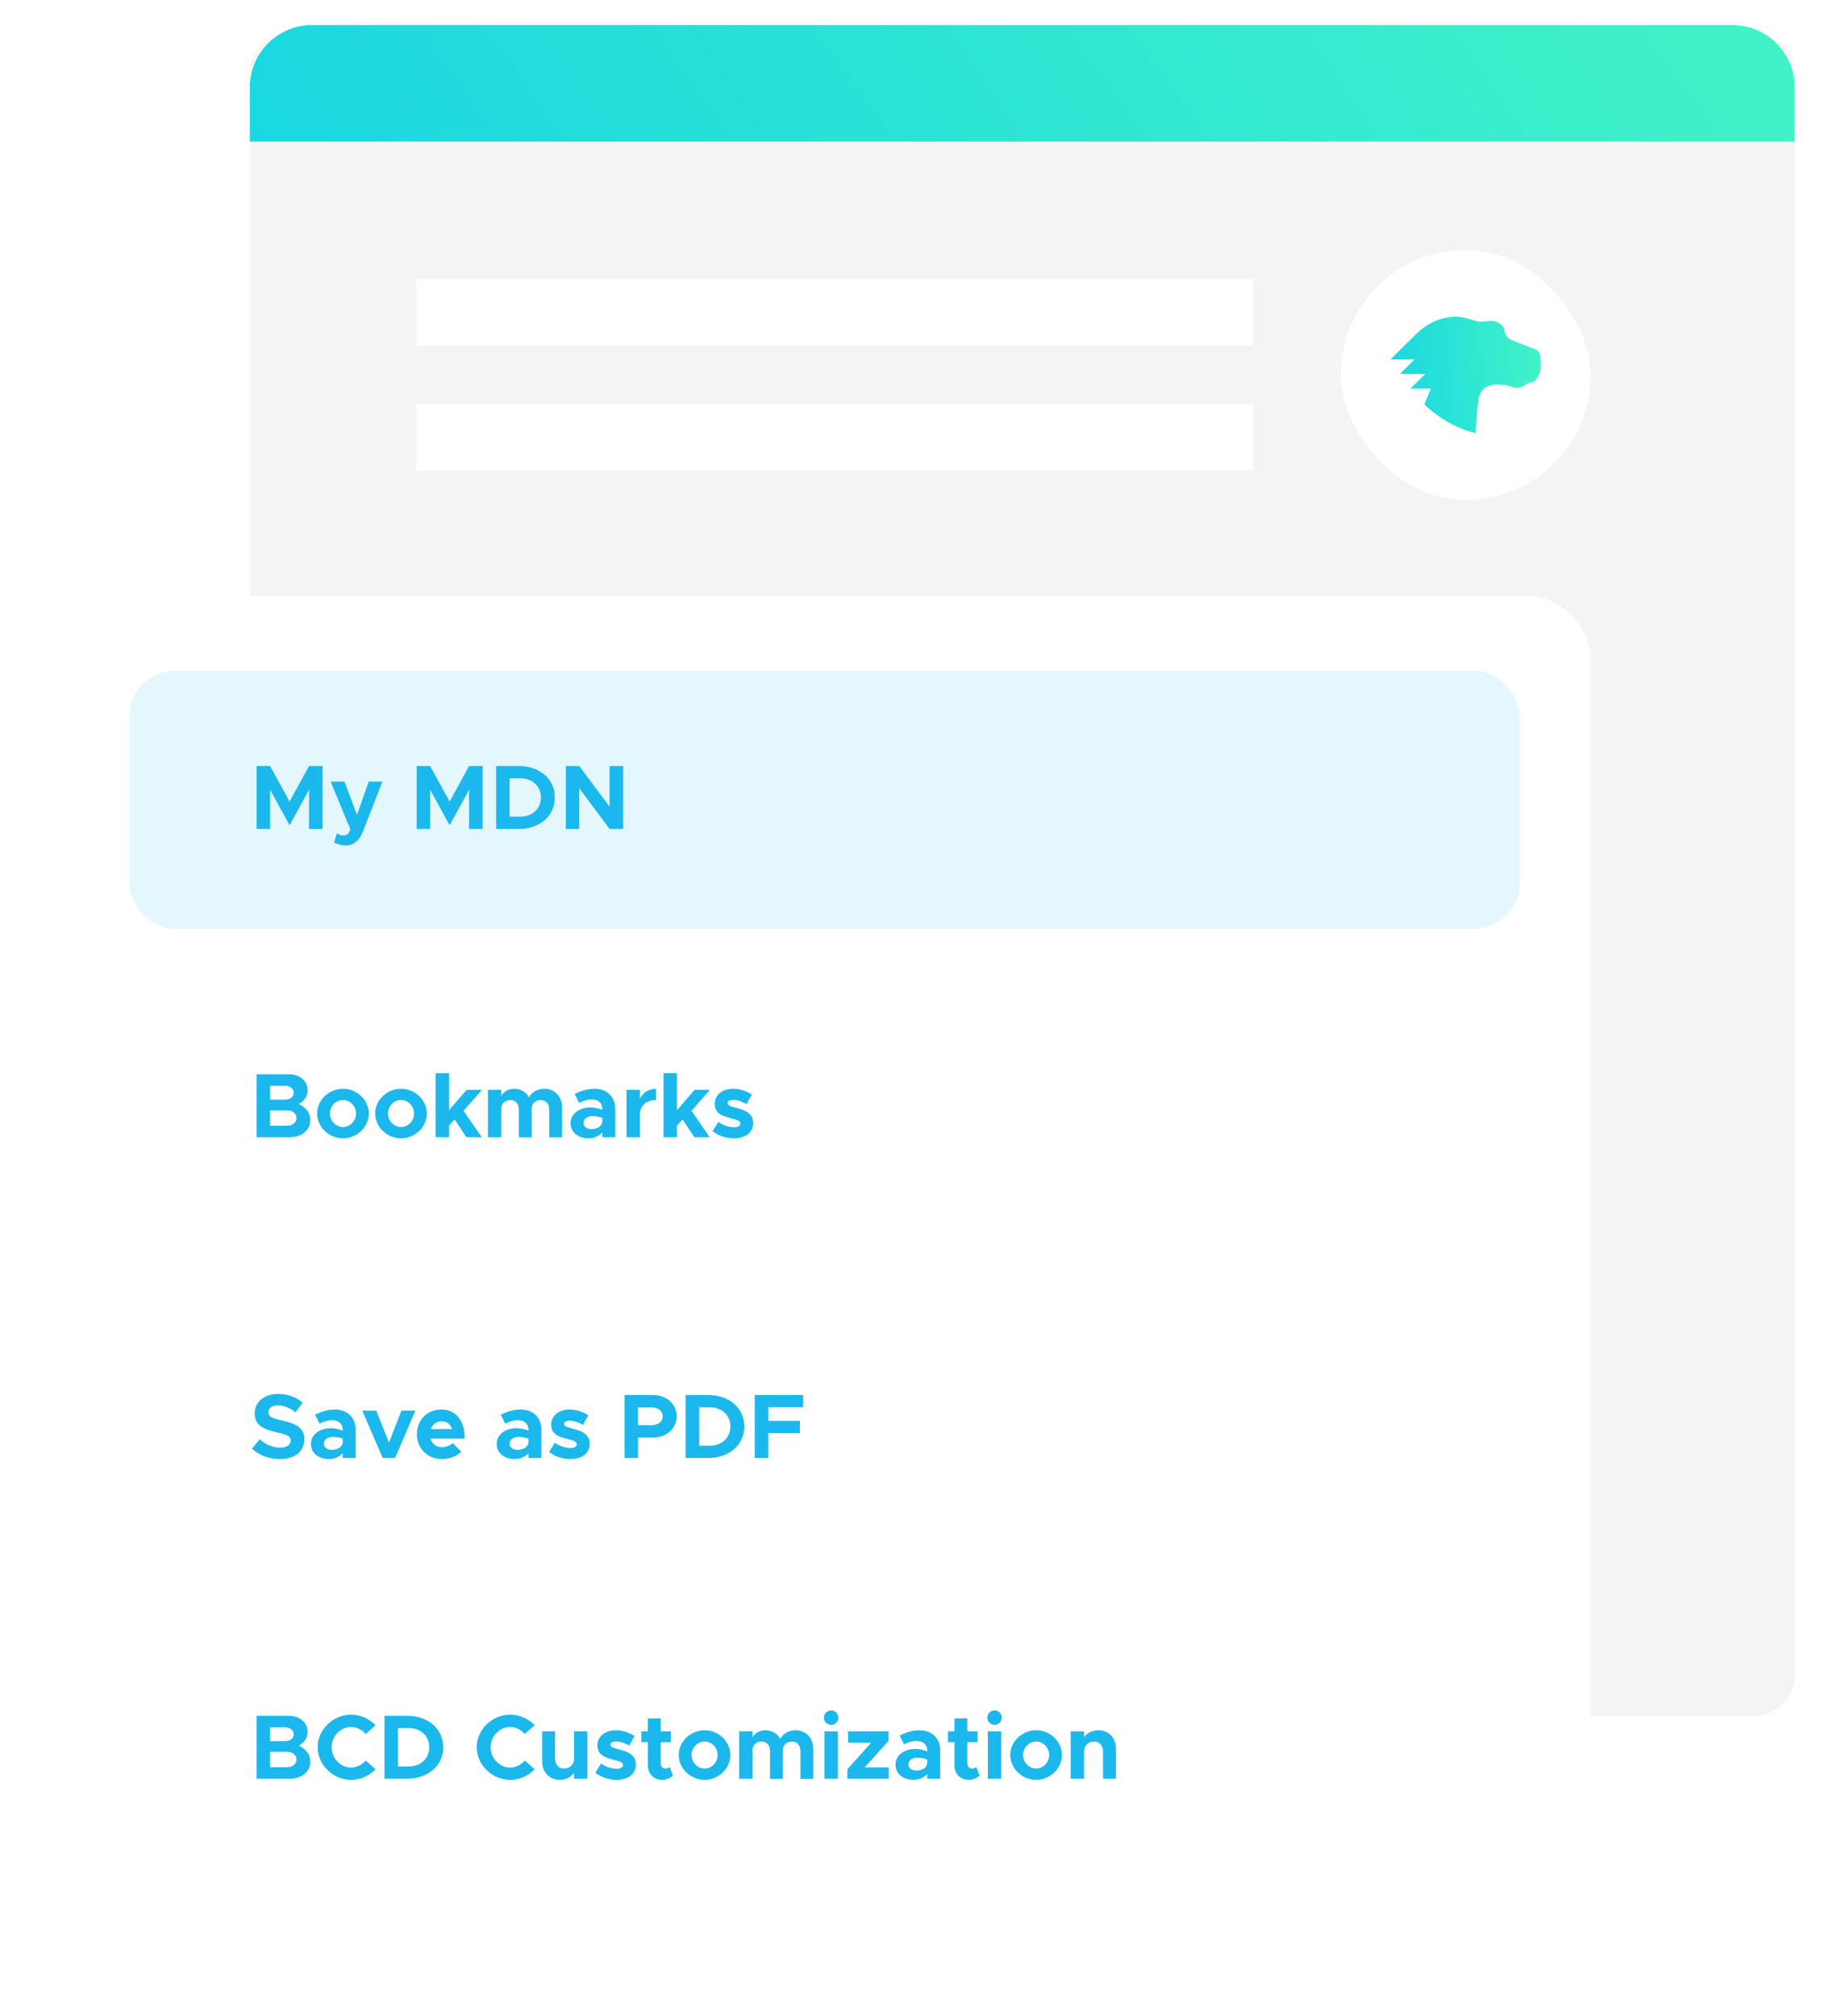 <svg width="439" height="484" viewBox="0 0 439 484" fill="none" xmlns="http://www.w3.org/2000/svg">
<g filter="url(#filter0_d)">
<path d="M60 23C60 14.716 66.716 8 75 8H416C424.284 8 431 14.716 431 23V397C431 405.284 424.284 412 416 412H75C66.716 412 60 405.284 60 397V23Z" fill="#F4F4F5"/>
<path d="M60 17.498C60 12.253 64.58 8 70.23 8H420.77C426.42 8 431 12.253 431 17.498V402.502C431 407.747 426.42 412 420.77 412H70.23C64.58 412 60 407.747 60 402.502V17.498Z" fill="#F4F4F5"/>
</g>
<path d="M60 21C60 12.716 66.716 6 75 6H416C424.284 6 431 12.716 431 21V34H60V21Z" fill="url(#paint0_linear)"/>
<rect x="322" y="60" width="60" height="60" rx="30" fill="white"/>
<rect x="100" y="67" width="201" height="16" fill="white"/>
<rect x="100" y="97" width="201" height="16" fill="white"/>
<g filter="url(#filter1_d)">
<rect x="14" y="143" width="368" height="327" rx="15" fill="white"/>
</g>
<rect x="31" y="161" width="334" height="62" rx="11" fill="#1AB8EC" fill-opacity="0.12"/>
<path d="M61.628 199H64.862V189.584L69.548 198.12L74.212 189.584V199H77.468V183.886H74.212L69.548 192.422L64.862 183.886H61.628V199ZM83.082 202.96C84.864 202.96 86.316 201.794 87.174 199.572L91.838 187.626H88.56L85.722 195.612L82.73 187.626H79.408L84.138 199.11L83.742 199.946C83.5 200.364 83.016 200.562 82.4 200.562C82.026 200.562 81.454 200.364 80.904 200.056L80.222 202.256C80.992 202.674 82.136 202.96 83.082 202.96ZM100.064 199H103.298V189.584L107.984 198.12L112.648 189.584V199H115.904V183.886H112.648L107.984 192.422L103.298 183.886H100.064V199ZM119.142 199H124.554C129.636 199 133.244 195.854 133.244 191.432C133.244 187.01 129.636 183.886 124.554 183.886H119.142V199ZM122.376 196.052V186.834H124.972C127.854 186.834 129.9 188.748 129.9 191.432C129.9 194.138 127.854 196.052 124.972 196.052H122.376ZM135.878 199H139.112V189.232L146.394 199H149.65V183.886H146.394V193.654L139.112 183.886H135.878V199Z" fill="#1AB8EC"/>
<path d="M61.628 273H69.57C72.452 273 74.52 271.328 74.52 268.908C74.52 267.236 73.508 265.828 71.748 265.036C73.09 264.332 73.86 263.21 73.86 261.67C73.86 259.47 71.99 257.886 69.284 257.886H61.628V273ZM64.862 263.98V260.658H68.47C69.68 260.658 70.538 261.362 70.538 262.308C70.538 263.276 69.68 263.98 68.47 263.98H64.862ZM64.862 270.228V266.532H68.976C70.274 266.532 71.198 267.302 71.198 268.38C71.198 269.458 70.274 270.228 68.976 270.228H64.862ZM82.379 273.264C85.745 273.264 88.561 270.536 88.561 267.302C88.561 264.068 85.745 261.362 82.379 261.362C78.991 261.362 76.153 264.068 76.153 267.302C76.153 270.536 78.991 273.264 82.379 273.264ZM82.379 270.558C80.663 270.558 79.233 269.062 79.233 267.302C79.233 265.542 80.663 264.068 82.379 264.068C84.073 264.068 85.503 265.542 85.503 267.302C85.503 269.062 84.073 270.558 82.379 270.558ZM96.322 273.264C99.688 273.264 102.504 270.536 102.504 267.302C102.504 264.068 99.688 261.362 96.322 261.362C92.934 261.362 90.096 264.068 90.096 267.302C90.096 270.536 92.934 273.264 96.322 273.264ZM96.322 270.558C94.606 270.558 93.176 269.062 93.176 267.302C93.176 265.542 94.606 264.068 96.322 264.068C98.016 264.068 99.446 265.542 99.446 267.302C99.446 269.062 98.016 270.558 96.322 270.558ZM115.744 261.626H112.048L107.824 266.532V257.622H104.612V273H107.824V270.206L109.188 268.732L112.004 273H115.7L111.322 266.664L115.744 261.626ZM130.776 261.362C129.082 261.362 127.674 262.176 127.08 263.43C126.376 262.154 125.034 261.362 123.472 261.362C122.064 261.362 120.942 262.044 120.392 263.122V261.626H117.18V273H120.392V266.136C120.392 264.926 121.294 264.068 122.592 264.068C123.758 264.068 124.594 264.992 124.594 266.312V273.022H127.674V266.136C127.674 264.926 128.598 264.068 129.874 264.068C131.062 264.068 131.898 264.992 131.898 266.312V273.022H134.978V265.762C134.978 263.188 133.152 261.362 130.776 261.362ZM142.76 261.362C141.176 261.362 139.614 261.802 138.008 262.616L139.086 264.75C139.988 264.288 140.978 263.936 142.034 263.936C143.904 263.936 144.652 264.992 144.652 266.202V266.422C143.684 266.048 142.672 265.85 141.748 265.85C139.108 265.85 137.018 267.39 137.018 269.634C137.018 271.812 138.888 273.264 141.308 273.264C142.54 273.264 143.838 272.78 144.652 271.856V273H147.754V266.202C147.754 263.232 145.73 261.362 142.76 261.362ZM142.034 271.042C140.934 271.042 140.12 270.47 140.12 269.546C140.12 268.622 141.044 267.94 142.21 267.94C143.09 267.94 143.926 268.094 144.652 268.358V269.414C144.432 270.47 143.266 271.042 142.034 271.042ZM153.673 263.738V261.626H150.461V273H153.673V267.566C153.673 265.432 155.191 264.068 157.567 264.068V261.362C155.829 261.362 154.421 262.264 153.673 263.738ZM170.486 261.626H166.79L162.566 266.532V257.622H159.354V273H162.566V270.206L163.93 268.732L166.746 273H170.442L166.064 266.664L170.486 261.626ZM176.256 273.264C179.05 273.264 180.876 271.834 180.876 269.59C180.876 267.104 178.698 266.444 176.74 265.938C175.2 265.52 174.738 265.344 174.738 264.728C174.738 264.332 175.288 264.046 176.08 264.046C177.048 264.046 178.236 264.42 179.27 265.058L180.568 262.77C179.314 261.934 177.708 261.362 176.08 261.362C173.396 261.362 171.614 262.902 171.636 265.058C171.658 267.302 173.462 267.94 175.794 268.512C176.96 268.82 177.796 269.04 177.796 269.744C177.796 270.25 177.18 270.602 176.322 270.602C174.804 270.602 173.528 270.052 172.516 269.326L171.13 271.548C172.494 272.648 174.43 273.264 176.256 273.264Z" fill="#1AB8EC"/>
<path d="M67.216 350.264C70.912 350.264 73.09 348.35 73.09 345.468C73.09 342.674 70.934 341.706 67.678 340.98C65.346 340.452 64.444 340.1 64.444 339C64.444 338.098 65.28 337.372 66.666 337.372C68.118 337.372 69.636 337.966 70.978 339.044L72.672 336.712C71.132 335.392 69.218 334.622 66.754 334.622C63.454 334.622 61.166 336.536 61.166 339.33C61.166 342.256 63.432 343.158 66.622 343.884C68.932 344.412 69.812 344.742 69.812 345.82C69.812 346.766 68.976 347.514 67.348 347.514C65.434 347.514 63.806 346.766 62.376 345.534L60.506 347.756C62.266 349.384 64.598 350.264 67.216 350.264ZM80.412 338.362C78.828 338.362 77.266 338.802 75.66 339.616L76.738 341.75C77.64 341.288 78.63 340.936 79.686 340.936C81.556 340.936 82.304 341.992 82.304 343.202V343.422C81.336 343.048 80.324 342.85 79.4 342.85C76.76 342.85 74.67 344.39 74.67 346.634C74.67 348.812 76.54 350.264 78.96 350.264C80.192 350.264 81.49 349.78 82.304 348.856V350H85.406V343.202C85.406 340.232 83.382 338.362 80.412 338.362ZM79.686 348.042C78.586 348.042 77.772 347.47 77.772 346.546C77.772 345.622 78.696 344.94 79.862 344.94C80.742 344.94 81.578 345.094 82.304 345.358V346.414C82.084 347.47 80.918 348.042 79.686 348.042ZM91.919 350H94.889L99.751 338.626H96.407L93.415 346.304L90.357 338.626H86.991L91.919 350ZM106.114 347.426C104.772 347.426 103.782 346.59 103.408 345.358H111.614C111.614 341.068 109.524 338.362 105.96 338.362C102.638 338.362 100.108 340.848 100.108 344.28C100.108 347.778 102.748 350.264 106.136 350.264C107.808 350.264 109.766 349.56 110.778 348.504L108.732 346.414C108.116 347.008 107.016 347.426 106.114 347.426ZM106.092 341.2C107.39 341.2 108.226 341.926 108.534 343.048H103.452C103.87 341.904 104.882 341.2 106.092 341.2ZM125.013 338.362C123.429 338.362 121.867 338.802 120.261 339.616L121.339 341.75C122.241 341.288 123.231 340.936 124.287 340.936C126.157 340.936 126.905 341.992 126.905 343.202V343.422C125.937 343.048 124.925 342.85 124.001 342.85C121.361 342.85 119.271 344.39 119.271 346.634C119.271 348.812 121.141 350.264 123.561 350.264C124.793 350.264 126.091 349.78 126.905 348.856V350H130.007V343.202C130.007 340.232 127.983 338.362 125.013 338.362ZM124.287 348.042C123.187 348.042 122.373 347.47 122.373 346.546C122.373 345.622 123.297 344.94 124.463 344.94C125.343 344.94 126.179 345.094 126.905 345.358V346.414C126.685 347.47 125.519 348.042 124.287 348.042ZM136.983 350.264C139.777 350.264 141.603 348.834 141.603 346.59C141.603 344.104 139.425 343.444 137.467 342.938C135.927 342.52 135.465 342.344 135.465 341.728C135.465 341.332 136.015 341.046 136.807 341.046C137.775 341.046 138.963 341.42 139.997 342.058L141.295 339.77C140.041 338.934 138.435 338.362 136.807 338.362C134.123 338.362 132.341 339.902 132.363 342.058C132.385 344.302 134.189 344.94 136.521 345.512C137.687 345.82 138.523 346.04 138.523 346.744C138.523 347.25 137.907 347.602 137.049 347.602C135.531 347.602 134.255 347.052 133.243 346.326L131.857 348.548C133.221 349.648 135.157 350.264 136.983 350.264ZM149.99 350H153.224V345.094H156.788C160.066 345.094 162.486 342.982 162.486 339.99C162.486 336.998 160.066 334.886 156.788 334.886H149.99V350ZM153.224 342.124V337.856H156.436C158.042 337.856 159.142 338.692 159.142 339.99C159.142 341.288 158.042 342.124 156.436 342.124H153.224ZM164.646 350H170.058C175.14 350 178.748 346.854 178.748 342.432C178.748 338.01 175.14 334.886 170.058 334.886H164.646V350ZM167.88 347.052V337.834H170.476C173.358 337.834 175.404 339.748 175.404 342.432C175.404 345.138 173.358 347.052 170.476 347.052H167.88ZM192.888 337.812V334.886H181.25V350H184.506V344.016H192.096V341.09H184.506V337.812H192.888Z" fill="#1AB8EC"/>
<path d="M61.628 427H69.57C72.452 427 74.52 425.328 74.52 422.908C74.52 421.236 73.508 419.828 71.748 419.036C73.09 418.332 73.86 417.21 73.86 415.67C73.86 413.47 71.99 411.886 69.284 411.886H61.628V427ZM64.862 417.98V414.658H68.47C69.68 414.658 70.538 415.362 70.538 416.308C70.538 417.276 69.68 417.98 68.47 417.98H64.862ZM64.862 424.228V420.532H68.976C70.274 420.532 71.198 421.302 71.198 422.38C71.198 423.458 70.274 424.228 68.976 424.228H64.862ZM84.315 427.264C86.603 427.264 88.715 426.274 90.189 424.734L87.835 422.622C86.955 423.634 85.701 424.316 84.315 424.316C81.785 424.316 79.629 422.072 79.629 419.432C79.629 416.814 81.785 414.57 84.315 414.57C85.701 414.57 86.955 415.252 87.835 416.264L90.189 414.152C88.715 412.59 86.603 411.622 84.315 411.622C79.981 411.622 76.285 415.186 76.285 419.432C76.285 423.678 79.981 427.264 84.315 427.264ZM92.329 427H97.741C102.823 427 106.431 423.854 106.431 419.432C106.431 415.01 102.823 411.886 97.741 411.886H92.329V427ZM95.563 424.052V414.834H98.159C101.041 414.834 103.087 416.748 103.087 419.432C103.087 422.138 101.041 424.052 98.159 424.052H95.563ZM122.514 427.264C124.802 427.264 126.914 426.274 128.388 424.734L126.034 422.622C125.154 423.634 123.9 424.316 122.514 424.316C119.984 424.316 117.828 422.072 117.828 419.432C117.828 416.814 119.984 414.57 122.514 414.57C123.9 414.57 125.154 415.252 126.034 416.264L128.388 414.152C126.914 412.59 124.802 411.622 122.514 411.622C118.18 411.622 114.484 415.186 114.484 419.432C114.484 423.678 118.18 427.264 122.514 427.264ZM137.854 415.626V422.424L137.832 422.358C137.832 423.59 136.798 424.558 135.456 424.558C134.18 424.558 133.3 423.59 133.3 422.182V415.626H130.198V422.864C130.198 425.438 131.958 427.264 134.422 427.264C135.896 427.264 137.172 426.604 137.854 425.57V427H141.066V415.626H137.854ZM148.09 427.264C150.884 427.264 152.71 425.834 152.71 423.59C152.71 421.104 150.532 420.444 148.574 419.938C147.034 419.52 146.572 419.344 146.572 418.728C146.572 418.332 147.122 418.046 147.914 418.046C148.882 418.046 150.07 418.42 151.104 419.058L152.402 416.77C151.148 415.934 149.542 415.362 147.914 415.362C145.23 415.362 143.448 416.902 143.47 419.058C143.492 421.302 145.296 421.94 147.628 422.512C148.794 422.82 149.63 423.04 149.63 423.744C149.63 424.25 149.014 424.602 148.156 424.602C146.638 424.602 145.362 424.052 144.35 423.326L142.964 425.548C144.328 426.648 146.264 427.264 148.09 427.264ZM160.849 424.184C160.629 424.404 160.189 424.558 159.749 424.558C159.155 424.558 158.671 424.03 158.671 423.282V418.222H161.135V415.626H158.671V412.502H155.591V415.626H154.029V418.222H155.591V423.788C155.591 425.834 156.999 427.264 159.001 427.264C159.925 427.264 160.959 426.868 161.619 426.274L160.849 424.184ZM169.219 427.264C172.585 427.264 175.401 424.536 175.401 421.302C175.401 418.068 172.585 415.362 169.219 415.362C165.831 415.362 162.993 418.068 162.993 421.302C162.993 424.536 165.831 427.264 169.219 427.264ZM169.219 424.558C167.503 424.558 166.073 423.062 166.073 421.302C166.073 419.542 167.503 418.068 169.219 418.068C170.913 418.068 172.343 419.542 172.343 421.302C172.343 423.062 170.913 424.558 169.219 424.558ZM191.104 415.362C189.41 415.362 188.002 416.176 187.408 417.43C186.704 416.154 185.362 415.362 183.8 415.362C182.392 415.362 181.27 416.044 180.72 417.122V415.626H177.508V427H180.72V420.136C180.72 418.926 181.622 418.068 182.92 418.068C184.086 418.068 184.922 418.992 184.922 420.312V427.022H188.002V420.136C188.002 418.926 188.926 418.068 190.202 418.068C191.39 418.068 192.226 418.992 192.226 420.312V427.022H195.306V419.762C195.306 417.188 193.48 415.362 191.104 415.362ZM199.612 414.064C200.558 414.064 201.328 413.272 201.328 412.304C201.328 411.402 200.558 410.588 199.612 410.588C198.622 410.588 197.852 411.402 197.852 412.304C197.852 413.272 198.622 414.064 199.612 414.064ZM197.984 427H201.196V415.626H197.984V427ZM203.494 427H213.438V424.272H207.674L213.394 417.892V415.626H203.648V418.354H209.214L203.494 424.734V427ZM220.791 415.362C219.207 415.362 217.645 415.802 216.039 416.616L217.117 418.75C218.019 418.288 219.009 417.936 220.065 417.936C221.935 417.936 222.683 418.992 222.683 420.202V420.422C221.715 420.048 220.703 419.85 219.779 419.85C217.139 419.85 215.049 421.39 215.049 423.634C215.049 425.812 216.919 427.264 219.339 427.264C220.571 427.264 221.869 426.78 222.683 425.856V427H225.785V420.202C225.785 417.232 223.761 415.362 220.791 415.362ZM220.065 425.042C218.965 425.042 218.151 424.47 218.151 423.546C218.151 422.622 219.075 421.94 220.241 421.94C221.121 421.94 221.957 422.094 222.683 422.358V423.414C222.463 424.47 221.297 425.042 220.065 425.042ZM234.476 424.184C234.256 424.404 233.816 424.558 233.376 424.558C232.782 424.558 232.298 424.03 232.298 423.282V418.222H234.762V415.626H232.298V412.502H229.218V415.626H227.656V418.222H229.218V423.788C229.218 425.834 230.626 427.264 232.628 427.264C233.552 427.264 234.586 426.868 235.246 426.274L234.476 424.184ZM238.864 414.064C239.81 414.064 240.58 413.272 240.58 412.304C240.58 411.402 239.81 410.588 238.864 410.588C237.874 410.588 237.104 411.402 237.104 412.304C237.104 413.272 237.874 414.064 238.864 414.064ZM237.236 427H240.448V415.626H237.236V427ZM248.84 427.264C252.206 427.264 255.022 424.536 255.022 421.302C255.022 418.068 252.206 415.362 248.84 415.362C245.452 415.362 242.614 418.068 242.614 421.302C242.614 424.536 245.452 427.264 248.84 427.264ZM248.84 424.558C247.124 424.558 245.694 423.062 245.694 421.302C245.694 419.542 247.124 418.068 248.84 418.068C250.534 418.068 251.964 419.542 251.964 421.302C251.964 423.062 250.534 424.558 248.84 424.558ZM263.773 415.362C262.299 415.362 261.023 416.022 260.341 417.056V415.626H257.129V427H260.341V420.202L260.363 420.268C260.363 419.036 261.397 418.068 262.739 418.068C264.015 418.068 264.895 419.036 264.895 420.444V427H267.997V419.762C267.997 417.188 266.237 415.362 263.773 415.362Z" fill="#1AB8EC"/>
<path d="M343.626 93.274H338.747L342.27 89.773H336.204L339.717 86.283H334C334.127 86.134 334.193 86.049 334.268 85.972C336.301 83.953 338.303 81.901 340.375 79.924C342.851 77.557 345.856 76.176 349.416 76.005C350.162 75.97 350.933 76.122 351.671 76.277C352.493 76.455 353.302 76.68 354.094 76.952C355.075 77.279 356.054 77.304 357.062 77.114C357.807 76.974 358.559 76.975 359.282 77.23C360.425 77.632 361.158 78.383 361.345 79.53C361.502 80.492 362.02 81.197 362.956 81.593C364.137 82.094 365.341 82.548 366.539 83.017C367.182 83.267 367.834 83.496 368.476 83.749C369.344 84.093 369.907 84.653 369.923 85.597C369.942 86.598 370.049 87.604 369.973 88.598C369.898 89.592 369.272 90.426 368.742 91.272C368.521 91.624 368.123 91.713 367.704 91.755C367.456 91.782 367.215 91.853 366.996 91.965C366.586 92.177 366.193 92.418 365.805 92.666C365.033 93.154 364.22 93.182 363.347 92.937C362.515 92.706 361.675 92.448 360.819 92.357C359.97 92.255 359.11 92.276 358.268 92.419C356.397 92.77 355.406 94.026 355.122 95.695C354.822 97.464 354.705 99.262 354.543 101.051C354.455 102.011 354.439 102.977 354.388 104C354.002 103.9 353.644 103.819 353.294 103.715C349.055 102.438 345.426 100.228 342.27 97.303C342.09 97.137 342.101 97.003 342.181 96.811C342.659 95.655 343.128 94.496 343.626 93.274Z" fill="url(#paint1_linear)"/>
<defs>
<filter id="filter0_d" x="52" y="0" width="387" height="420" filterUnits="userSpaceOnUse" color-interpolation-filters="sRGB">
<feFlood flood-opacity="0" result="BackgroundImageFix"/>
<feColorMatrix in="SourceAlpha" type="matrix" values="0 0 0 0 0 0 0 0 0 0 0 0 0 0 0 0 0 0 127 0"/>
<feOffset/>
<feGaussianBlur stdDeviation="4"/>
<feColorMatrix type="matrix" values="0 0 0 0 0.125 0 0 0 0 0.067 0 0 0 0 0.224 0 0 0 0.1 0"/>
<feBlend mode="normal" in2="BackgroundImageFix" result="effect1_dropShadow"/>
<feBlend mode="normal" in="SourceGraphic" in2="effect1_dropShadow" result="shape"/>
</filter>
<filter id="filter1_d" x="0" y="129" width="396" height="355" filterUnits="userSpaceOnUse" color-interpolation-filters="sRGB">
<feFlood flood-opacity="0" result="BackgroundImageFix"/>
<feColorMatrix in="SourceAlpha" type="matrix" values="0 0 0 0 0 0 0 0 0 0 0 0 0 0 0 0 0 0 127 0"/>
<feOffset/>
<feGaussianBlur stdDeviation="7"/>
<feColorMatrix type="matrix" values="0 0 0 0 0.224 0 0 0 0 0.102 0 0 0 0 0.431 0 0 0 0.11 0"/>
<feBlend mode="normal" in2="BackgroundImageFix" result="effect1_dropShadow"/>
<feBlend mode="normal" in="SourceGraphic" in2="effect1_dropShadow" result="shape"/>
</filter>
<linearGradient id="paint0_linear" x1="1211.39" y1="3.057" x2="431.066" y2="558.191" gradientUnits="userSpaceOnUse">
<stop offset="0.547" stop-color="#51FDBD"/>
<stop offset="1" stop-color="#19D7E1"/>
</linearGradient>
<linearGradient id="paint1_linear" x1="445.725" y1="73.057" x2="332.225" y2="80.892" gradientUnits="userSpaceOnUse">
<stop offset="0.547" stop-color="#51FDBD"/>
<stop offset="1" stop-color="#19D7E1"/>
</linearGradient>
</defs>
</svg>
